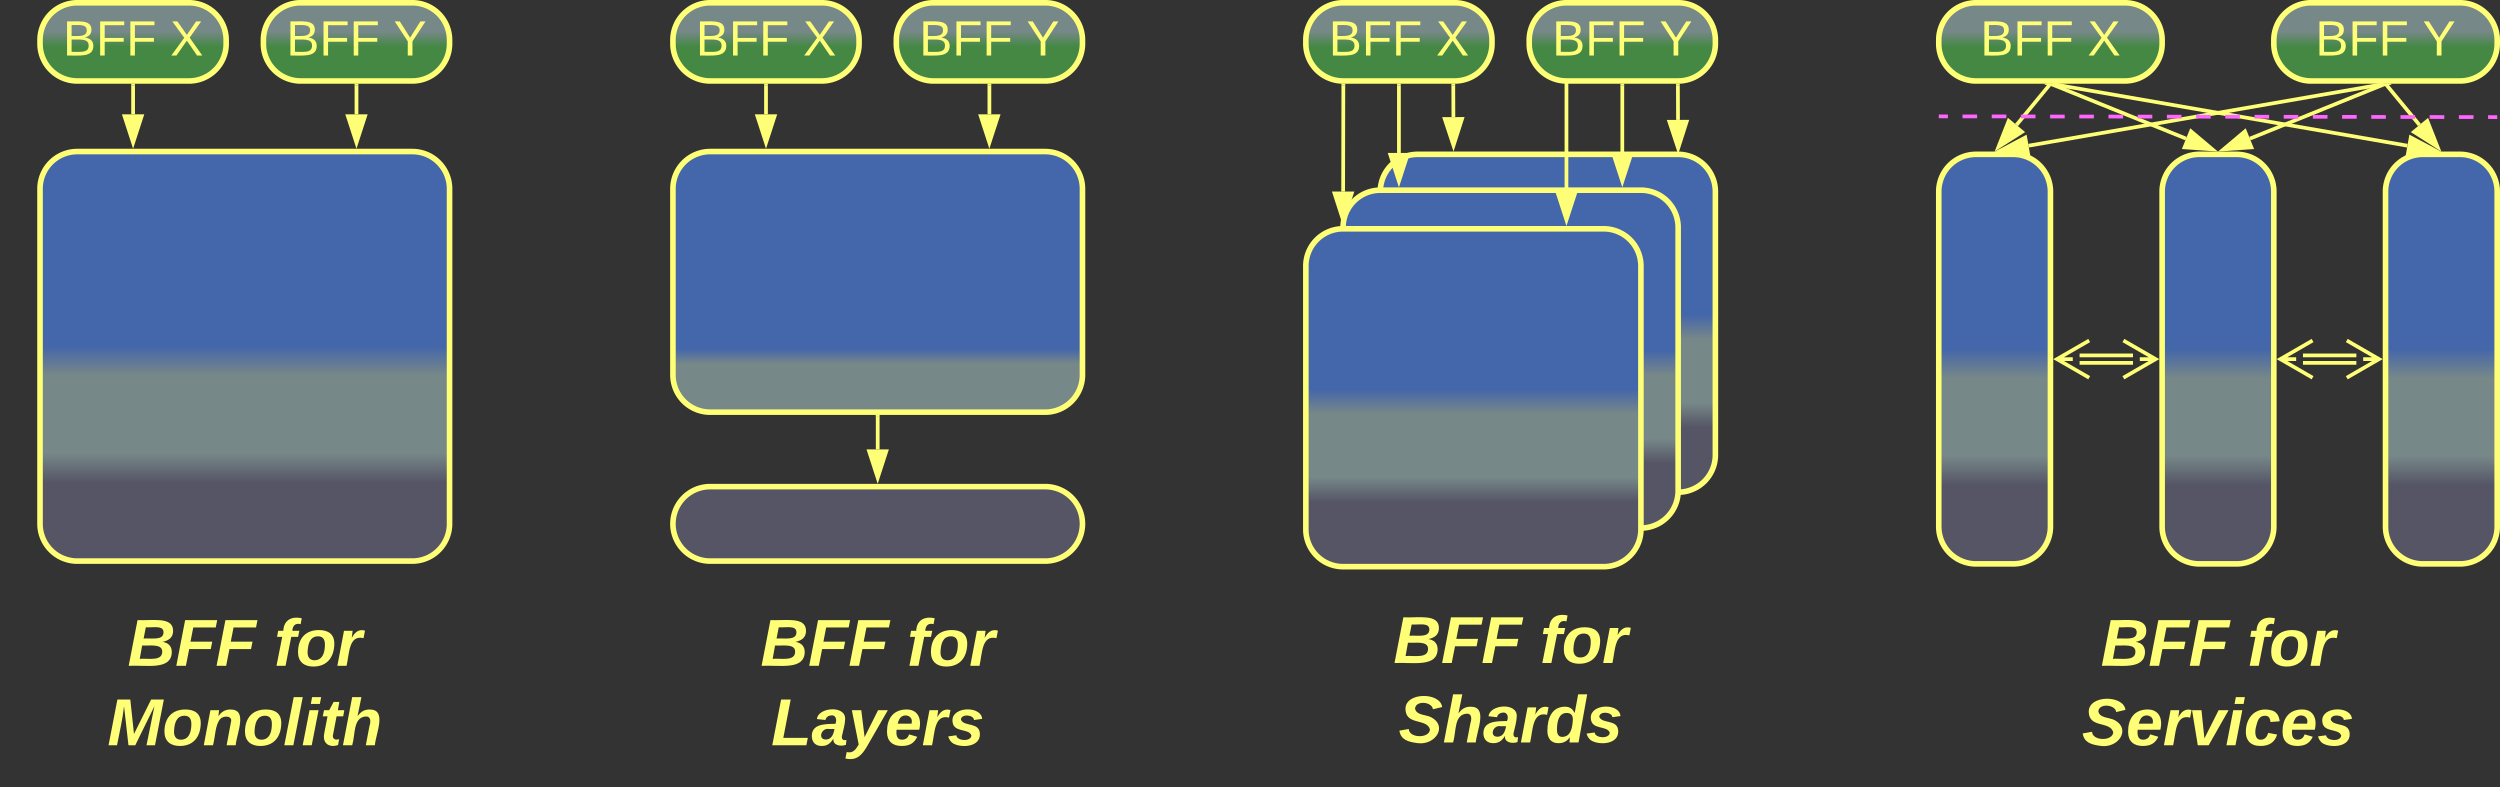 <svg xmlns="http://www.w3.org/2000/svg" xmlns:xlink="http://www.w3.org/1999/xlink" xmlns:lucid="lucid" width="1343" height="422.92"><rect width="100%" height="100%" fill="#333333" stroke="none"/><g transform="translate(-338.5 -477.083)" lucid:page-tab-id="0_0"><path d="M1380 580a20 20 0 0 1 20-20h20a20 20 0 0 1 20 20v180a20 20 0 0 1-20 20h-20a20 20 0 0 1-20-20z" stroke="#ff7" stroke-width="3" fill="url(#a)"/><path d="M1500 580a20 20 0 0 1 20-20h20a20 20 0 0 1 20 20v180a20 20 0 0 1-20 20h-20a20 20 0 0 1-20-20z" stroke="#ff7" stroke-width="3" fill="url(#b)"/><path d="M1620 580a20 20 0 0 1 20-20h20a20 20 0 0 1 20 20v180a20 20 0 0 1-20 20h-20a20 20 0 0 1-20-20z" stroke="#ff7" stroke-width="3" fill="url(#c)"/><path d="M1484.34 672h-28.68M1484.34 668h-28.68M1479.18 660l17.32 10-17.32 10m17.32-10h-8.5M1460.82 680l-17.32-10 17.32-10m-17.32 10h8.5M1604.34 672h-28.68M1604.34 668h-28.68M1599.18 660l17.32 10-17.32 10m17.32-10h-8.5M1580.82 680l-17.32-10 17.32-10m-17.32 10h8.5M1439.36 522.86l-17.6 21.36" stroke="#ff7" stroke-width="2" fill="none"/><path d="M1440.1 523.5l-1.5-1.25.14-.17h2.52z" stroke="#ff7" stroke-width=".05" fill="#ff7"/><path d="M1412.06 556l5.5-13.96 7.15 5.9z" stroke="#ff7" stroke-width="2" fill="#ff7"/><path d="M1620.64 522.86l17.6 21.36" stroke="#ff7" stroke-width="2" fill="none"/><path d="M1621.4 522.25l-1.5 1.25-1.16-1.42h2.52z" stroke="#ff7" stroke-width=".05" fill="#ff7"/><path d="M1647.94 556l-12.65-8.06 7.15-5.9z" stroke="#ff7" stroke-width="2" fill="#ff7"/><path d="M1619.07 522.46l-71.92 29.1" stroke="#ff7" stroke-width="2" fill="none"/><path d="M1619.4 523.37l-.5-1.3h3.7z" stroke="#ff7" stroke-width=".05" fill="#ff7"/><path d="M1533 557.3l11.48-9.66 3.48 8.6z" stroke="#ff7" stroke-width="2" fill="#ff7"/><path d="M360 578.5a20 20 0 0 1 20-20h180a20 20 0 0 1 20 20v180a20 20 0 0 1-20 20H380a20 20 0 0 1-20-20z" stroke="#ff7" stroke-width="3" fill="url(#d)"/><path d="M360 498.58a20 20 0 0 1 20-20h60a20 20 0 0 1 20 20v2a20 20 0 0 1-20 20h-60a20 20 0 0 1-20-20z" stroke="#ff7" stroke-width="3" fill="url(#e)"/><use xlink:href="#f" transform="matrix(1,0,0,1,365,483.583) translate(7.301 23.333)"/><use xlink:href="#g" transform="matrix(1,0,0,1,365,483.583) translate(64.931 23.333)"/><path d="M410 523.08v15.42" stroke="#ff7" stroke-width="2" fill="none"/><path d="M410.98 523.1h-1.96v-1.02h1.96z" stroke="#ff7" stroke-width=".05" fill="#ff7"/><path d="M410 553.76l-4.63-14.26h9.26z" stroke="#ff7" stroke-width="2" fill="#ff7"/><path d="M700 758.5a20 20 0 0 1 20-20h180a20 20 0 0 1 20 20 20 20 0 0 1-20 20H720a20 20 0 0 1-20-20z" stroke="#ff7" stroke-width="3" fill="#556"/><path d="M700 578.5a20 20 0 0 1 20-20h180a20 20 0 0 1 20 20v100a20 20 0 0 1-20 20H720a20 20 0 0 1-20-20z" stroke="#ff7" stroke-width="3" fill="url(#h)"/><path d="M810 718.5V701" stroke="#ff7" stroke-width="2" fill="none"/><path d="M810 733.76l-4.63-14.26h9.26z" stroke="#ff7" stroke-width="2" fill="#ff7"/><path d="M810.98 701.03H809V700H811z" stroke="#ff7" stroke-width=".05" fill="#ff7"/><path d="M340 804.5a6 6 0 0 1 6-6h248a6 6 0 0 1 6 6v88a6 6 0 0 1-6 6H346a6 6 0 0 1-6-6z" stroke="#ff7" stroke-opacity="0" stroke-width="3" fill="#788" fill-opacity="0"/><use xlink:href="#i" transform="matrix(1,0,0,1,345,803.5) translate(62.037 31.257)"/><use xlink:href="#j" transform="matrix(1,0,0,1,345,803.5) translate(140.753 31.257)"/><use xlink:href="#k" transform="matrix(1,0,0,1,345,803.5) translate(51.222 73.924)"/><path d="M700 804.5a6 6 0 0 1 6-6h208a6 6 0 0 1 6 6v88a6 6 0 0 1-6 6H706a6 6 0 0 1-6-6z" stroke="#ff7" stroke-opacity="0" stroke-width="3" fill="#788" fill-opacity="0"/><use xlink:href="#i" transform="matrix(1,0,0,1,705,803.5) translate(42.037 31.257)"/><use xlink:href="#j" transform="matrix(1,0,0,1,705,803.5) translate(120.753 31.257)"/><use xlink:href="#l" transform="matrix(1,0,0,1,705,803.5) translate(47.765 73.924)"/><path d="M1420 804.5a6 6 0 0 1 6-6h208a6 6 0 0 1 6 6v88a6 6 0 0 1-6 6h-208a6 6 0 0 1-6-6z" stroke="#ff7" stroke-opacity="0" stroke-width="3" fill="#788" fill-opacity="0"/><use xlink:href="#i" transform="matrix(1,0,0,1,1425,803.5) translate(42.037 31.257)"/><use xlink:href="#j" transform="matrix(1,0,0,1,1425,803.5) translate(120.753 31.257)"/><use xlink:href="#m" transform="matrix(1,0,0,1,1425,803.5) translate(31.914 73.924)"/><path d="M480 498.58a20 20 0 0 1 20-20h60a20 20 0 0 1 20 20v2a20 20 0 0 1-20 20h-60a20 20 0 0 1-20-20z" stroke="#ff7" stroke-width="3" fill="url(#n)"/><use xlink:href="#f" transform="matrix(1,0,0,1,485,483.583) translate(7.301 23.333)"/><use xlink:href="#o" transform="matrix(1,0,0,1,485,483.583) translate(64.931 23.333)"/><path d="M530 523.08v15.42" stroke="#ff7" stroke-width="2" fill="none"/><path d="M530.98 523.1H529v-1.02H531z" stroke="#ff7" stroke-width=".05" fill="#ff7"/><path d="M530 553.76l-4.63-14.26h9.26z" stroke="#ff7" stroke-width="2" fill="#ff7"/><path d="M750 523.08v15.42" stroke="#ff7" stroke-width="2" fill="none"/><path d="M750.98 523.1H749v-1.02H751z" stroke="#ff7" stroke-width=".05" fill="#ff7"/><path d="M750 553.76l-4.63-14.26h9.26z" stroke="#ff7" stroke-width="2" fill="#ff7"/><path d="M870 523.08v15.42" stroke="#ff7" stroke-width="2" fill="none"/><path d="M870.97 523.1h-1.95v-1.02H871z" stroke="#ff7" stroke-width=".05" fill="#ff7"/><path d="M869.98 553.76l-4.63-14.26h9.28z" stroke="#ff7" stroke-width="2" fill="#ff7"/><path d="M700 498.58a20 20 0 0 1 20-20h60a20 20 0 0 1 20 20v2a20 20 0 0 1-20 20h-60a20 20 0 0 1-20-20z" stroke="#ff7" stroke-width="3" fill="url(#p)"/><use xlink:href="#f" transform="matrix(1,0,0,1,705,483.583) translate(7.301 23.333)"/><use xlink:href="#g" transform="matrix(1,0,0,1,705,483.583) translate(64.931 23.333)"/><path d="M820 498.58a20 20 0 0 1 20-20h60a20 20 0 0 1 20 20v2a20 20 0 0 1-20 20h-60a20 20 0 0 1-20-20z" stroke="#ff7" stroke-width="3" fill="url(#q)"/><use xlink:href="#f" transform="matrix(1,0,0,1,825,483.583) translate(7.301 23.333)"/><use xlink:href="#o" transform="matrix(1,0,0,1,825,483.583) translate(64.931 23.333)"/><path d="M1380 498.58a20 20 0 0 1 20-20h80a20 20 0 0 1 20 20v2a20 20 0 0 1-20 20h-80a20 20 0 0 1-20-20z" stroke="#ff7" stroke-width="3" fill="url(#r)"/><use xlink:href="#f" transform="matrix(1,0,0,1,1385,483.583) translate(17.301 23.333)"/><use xlink:href="#g" transform="matrix(1,0,0,1,1385,483.583) translate(74.931 23.333)"/><path d="M1560 498.58a20 20 0 0 1 20-20h80a20 20 0 0 1 20 20v2a20 20 0 0 1-20 20h-80a20 20 0 0 1-20-20z" stroke="#ff7" stroke-width="3" fill="url(#s)"/><use xlink:href="#f" transform="matrix(1,0,0,1,1565,483.583) translate(17.301 23.333)"/><use xlink:href="#o" transform="matrix(1,0,0,1,1565,483.583) translate(74.931 23.333)"/><path d="M1619.02 522.25l-190.8 33.1" stroke="#ff7" stroke-width="2" fill="none"/><path d="M1623.12 522.53l-3.96.7-.2-1.15h4.1z" stroke="#ff7" stroke-width=".05" fill="#ff7"/><path d="M1413.2 557.95l13.25-7 1.6 9.13z" stroke="#ff7" stroke-width="2" fill="#ff7"/><path d="M1440.93 522.46l71.92 29.1" stroke="#ff7" stroke-width="2" fill="none"/><path d="M1440.6 523.37l-3.2-1.3h3.7z" stroke="#ff7" stroke-width=".05" fill="#ff7"/><path d="M1527 557.3l-14.96-1.07 3.48-8.6z" stroke="#ff7" stroke-width="2" fill="#ff7"/><path d="M1440.98 522.25l190.8 33.1" stroke="#ff7" stroke-width="2" fill="none"/><path d="M1440.84 523.22l-3.96-.7.07-.44h4.1z" stroke="#ff7" stroke-width=".05" fill="#ff7"/><path d="M1646.8 557.95l-14.84 2.13 1.6-9.14z" stroke="#ff7" stroke-width="2" fill="#ff7"/><path d="M1381 539.6h3.92m7.84 0h7.85m7.85.02h7.84m7.83.02h7.84m7.85.03h7.84m7.84.02h7.84m7.84 0l7.85.02m7.84 0l7.84.02m7.85 0l7.85.02m7.84 0l7.84.03m7.84 0h7.84m7.85.02h7.85m7.84.02h7.83m7.84.02h7.85m7.84.02h7.84m7.84.03l7.84.02m7.85 0l7.84.02m7.84 0l7.85.02m7.85 0l7.84.02m7.84 0l3.92.02M1381.03 539.6l-1.03-.02M1678.97 540h1.03" stroke="#f6f" stroke-width="2" fill="none"/><path d="M1080 580a20 20 0 0 1 20-20h140a20 20 0 0 1 20 20v141.5a20 20 0 0 1-20 20h-140a20 20 0 0 1-20-20z" stroke="#ff7" stroke-width="3" fill="url(#t)"/><path d="M1040 498.58a20 20 0 0 1 20-20h60a20 20 0 0 1 20 20v2a20 20 0 0 1-20 20h-60a20 20 0 0 1-20-20z" stroke="#ff7" stroke-width="3" fill="url(#u)"/><use xlink:href="#f" transform="matrix(1,0,0,1,1045,483.583) translate(7.301 23.333)"/><use xlink:href="#g" transform="matrix(1,0,0,1,1045,483.583) translate(64.931 23.333)"/><path d="M1119.2 523.08l.06 16.92" stroke="#ff7" stroke-width="2" fill="none"/><path d="M1120.17 523.1h-1.95v-1.02H1120.16z" stroke="#ff7" stroke-width=".05" fill="#ff7"/><path d="M1119.32 555.26l-4.7-14.24 9.28-.04z" stroke="#ff7" stroke-width="2" fill="#ff7"/><path d="M1020 803a6 6 0 0 1 6-6h248a6 6 0 0 1 6 6v88a6 6 0 0 1-6 6h-248a6 6 0 0 1-6-6z" stroke="#ff7" stroke-opacity="0" stroke-width="3" fill="#788" fill-opacity="0"/><use xlink:href="#i" transform="matrix(1,0,0,1,1025,802) translate(62.037 31.257)"/><use xlink:href="#j" transform="matrix(1,0,0,1,1025,802) translate(140.753 31.257)"/><use xlink:href="#v" transform="matrix(1,0,0,1,1025,802) translate(64.852 73.924)"/><path d="M1160 498.58a20 20 0 0 1 20-20h60a20 20 0 0 1 20 20v2a20 20 0 0 1-20 20h-60a20 20 0 0 1-20-20z" stroke="#ff7" stroke-width="3" fill="url(#w)"/><use xlink:href="#f" transform="matrix(1,0,0,1,1165,483.583) translate(7.301 23.333)"/><use xlink:href="#o" transform="matrix(1,0,0,1,1165,483.583) translate(64.931 23.333)"/><path d="M1239.86 523.08l.07 18.42" stroke="#ff7" stroke-width="2" fill="none"/><path d="M1240.84 523.1h-1.95l-.02-1.02h1.18l.77-.06z" stroke="#ff7" stroke-width=".05" fill="#ff7"/><path d="M1240 556.76l-4.7-14.24 9.27-.04z" stroke="#ff7" stroke-width="2" fill="#ff7"/><path d="M1060 599.25a20 20 0 0 1 20-20h140a20 20 0 0 1 20 20v141.5a20 20 0 0 1-20 20h-140a20 20 0 0 1-20-20z" stroke="#ff7" stroke-width="3" fill="url(#x)"/><path d="M1040 620a20 20 0 0 1 20-20h140a20 20 0 0 1 20 20v141.5a20 20 0 0 1-20 20h-140a20 20 0 0 1-20-20z" stroke="#ff7" stroke-width="3" fill="url(#y)"/><path d="M1210 523.08v36.17" stroke="#ff7" stroke-width="2" fill="none"/><path d="M1210.97 523.1h-1.94v-1.02h1.94z" stroke="#ff7" stroke-width=".05" fill="#ff7"/><path d="M1210 574.5l-4.63-14.25h9.27z" stroke="#ff7" stroke-width="2" fill="#ff7"/><path d="M1090 523.08v36.17" stroke="#ff7" stroke-width="2" fill="none"/><path d="M1090.97 523.1h-1.94v-1.02h1.94z" stroke="#ff7" stroke-width=".05" fill="#ff7"/><path d="M1090 574.5l-4.63-14.25h9.27z" stroke="#ff7" stroke-width="2" fill="#ff7"/><path d="M1180 521v59M1180 521.03V520" stroke="#ff7" stroke-width="2" fill="none"/><path d="M1180 595.26l-4.63-14.26h9.27z" stroke="#ff7" stroke-width="2" fill="#ff7"/><path d="M1060.14 523.08l-.1 56.92" stroke="#ff7" stroke-width="2" fill="none"/><path d="M1059.94 522.08h1.18v1.03h-1.95v-1.08z" stroke="#ff7" stroke-width=".05" fill="#ff7"/><path d="M1060 595.26l-4.6-14.27h9.27z" stroke="#ff7" stroke-width="2" fill="#ff7"/><defs><linearGradient gradientUnits="userSpaceOnUse" id="a" x1="1380" y1="780" x2="1380" y2="560"><stop offset="19.2%" stop-color="#556"/><stop offset="26.45%" stop-color="#788"/><stop offset="45.29%" stop-color="#788"/><stop offset="52.54%" stop-color="#46a"/></linearGradient><linearGradient gradientUnits="userSpaceOnUse" id="b" x1="1500" y1="780" x2="1500" y2="560"><stop offset="19.2%" stop-color="#556"/><stop offset="26.45%" stop-color="#788"/><stop offset="45.29%" stop-color="#788"/><stop offset="52.54%" stop-color="#46a"/></linearGradient><linearGradient gradientUnits="userSpaceOnUse" id="c" x1="1620" y1="780" x2="1620" y2="560"><stop offset="19.2%" stop-color="#556"/><stop offset="26.45%" stop-color="#788"/><stop offset="45.29%" stop-color="#788"/><stop offset="52.54%" stop-color="#46a"/></linearGradient><linearGradient gradientUnits="userSpaceOnUse" id="d" x1="360" y1="778.5" x2="360" y2="558.5"><stop offset="19.2%" stop-color="#556"/><stop offset="26.45%" stop-color="#788"/><stop offset="45.29%" stop-color="#788"/><stop offset="52.54%" stop-color="#46a"/></linearGradient><linearGradient gradientUnits="userSpaceOnUse" id="e" x1="360" y1="478.58" x2="360" y2="520.58"><stop offset="36.79%" stop-color="#788"/><stop offset="56.07%" stop-color="#484"/></linearGradient><path d="M160-131c35 5 61 23 61 61C221 17 115-2 30 0v-248c76 3 177-17 177 60 0 33-19 50-47 57zm-97-11c50-1 110 9 110-42 0-47-63-36-110-37v79zm0 115c55-2 124 14 124-45 0-56-70-42-124-44v89" id="z" fill="#ff7"/><path d="M63-220v92h138v28H63V0H30v-248h175v28H63" id="A" fill="#ff7"/><g id="f"><use transform="matrix(0.074,0,0,0.074,0,0)" xlink:href="#z"/><use transform="matrix(0.074,0,0,0.074,17.778,0)" xlink:href="#A"/><use transform="matrix(0.074,0,0,0.074,34,0)" xlink:href="#A"/></g><path d="M195 0l-74-108L45 0H8l94-129-87-119h37l69 98 67-98h37l-84 118L233 0h-38" id="B" fill="#ff7"/><use transform="matrix(0.074,0,0,0.074,0,0)" xlink:href="#B" id="g"/><linearGradient gradientUnits="userSpaceOnUse" id="h" x1="700" y1="698.5" x2="700" y2="558.5"><stop offset="18.48%" stop-color="#788"/><stop offset="24.28%" stop-color="#46a"/></linearGradient><path d="M240-76C239 26 104-5 6 0l48-248c79 4 193-21 193 58 0 38-25 53-57 60 29 5 49 21 50 54zm-45-106c0-40-58-24-96-27l-12 61c45-3 108 12 108-34zm-7 105c0-44-65-31-109-33L66-38c51-3 122 14 122-39" id="C" fill="#ff7"/><path d="M98-208l-15 77h118l-8 40H76L58 0H6l48-248h174l-8 40H98" id="D" fill="#ff7"/><g id="i"><use transform="matrix(0.099,0,0,0.099,0,0)" xlink:href="#C"/><use transform="matrix(0.099,0,0,0.099,25.58,0)" xlink:href="#D"/><use transform="matrix(0.099,0,0,0.099,47.21,0)" xlink:href="#D"/></g><path d="M93-157L62 0H13l31-157H16l6-33h28c2-54 40-81 100-68l-6 32c-29-8-44 9-45 36h38l-7 33H93" id="E" fill="#ff7"/><path d="M124-194c51 0 84 22 84 74C207-44 167 4 94 4 43 4 11-23 11-74c0-74 41-120 113-120zM99-30c46 0 58-42 58-86 0-27-11-44-37-44-44 0-55 40-57 84-1 27 10 45 36 46" id="F" fill="#ff7"/><path d="M84-151c13-25 34-51 72-40l-8 41C67-170 71-64 56 0H6l36-190h47" id="G" fill="#ff7"/><g id="j"><use transform="matrix(0.099,0,0,0.099,0,0)" xlink:href="#E"/><use transform="matrix(0.099,0,0,0.099,11.753,0)" xlink:href="#F"/><use transform="matrix(0.099,0,0,0.099,33.383,0)" xlink:href="#G"/></g><path d="M212 0l43-212L151 0h-37L90-212C82-137 65-70 52 0H6l48-248h70l20 187 93-187h69L258 0h-46" id="H" fill="#ff7"/><path d="M151-194c95 0 34 128 28 194h-49l25-134c0-29-45-25-59-9C67-111 69-48 56 0H6l36-190h47l-4 32c15-20 33-36 66-36" id="I" fill="#ff7"/><path d="M6 0l51-261h49L55 0H6" id="J" fill="#ff7"/><path d="M50-224l7-37h49l-7 37H50zM6 0l37-190h49L55 0H6" id="K" fill="#ff7"/><path d="M72-63c-8 23 5 39 32 30L98-1C54 14 12-6 23-64l18-93H15l7-33h28l24-45h31l-8 45h35l-6 33H90" id="L" fill="#ff7"/><path d="M150-105c8-23 8-54-22-51-68 7-54 98-72 156H6l50-261h50L85-158c15-20 33-36 66-36 95 0 34 128 28 194h-49" id="M" fill="#ff7"/><g id="k"><use transform="matrix(0.099,0,0,0.099,0,0)" xlink:href="#H"/><use transform="matrix(0.099,0,0,0.099,29.531,0)" xlink:href="#F"/><use transform="matrix(0.099,0,0,0.099,51.16,0)" xlink:href="#I"/><use transform="matrix(0.099,0,0,0.099,72.79,0)" xlink:href="#F"/><use transform="matrix(0.099,0,0,0.099,94.42,0)" xlink:href="#J"/><use transform="matrix(0.099,0,0,0.099,104.296,0)" xlink:href="#K"/><use transform="matrix(0.099,0,0,0.099,114.173,0)" xlink:href="#L"/><use transform="matrix(0.099,0,0,0.099,125.926,0)" xlink:href="#M"/></g><path d="M6 0l48-248h52L66-40h133l-8 40H6" id="N" fill="#ff7"/><path d="M166-52c-4 17 5 29 24 23l-3 27c-30 11-74 1-67-34C105-15 91 4 56 4 23 4 3-15 2-49c0-64 63-67 128-67 10-22 3-53-29-45-13 3-22 10-25 24l-46-5c5-64 156-77 153 0-1 33-11 60-17 90zM97-88c-44-9-64 57-19 57 31 0 42-28 47-57H97" id="O" fill="#ff7"/><path d="M100 10C77 47 50 87-15 72l7-35c37 9 51-18 65-41L20-190h51L89-44l73-146h53" id="P" fill="#ff7"/><path d="M114-194c63-2 87 48 72 110H63c-3 28 1 55 31 54 21-1 32-13 37-29l44 13C160-14 137 4 91 4 41 4 11-22 11-73c0-71 33-119 103-121zm30 77c14-47-50-61-67-22-3 6-6 13-8 22h75" id="Q" fill="#ff7"/><path d="M144-137c-1-29-70-35-71-2 16 41 103 10 103 80C176 9 79 16 32-9 18-17 9-31 4-48l44-6c3 32 80 36 82 1-15-42-103-11-103-82 0-77 157-79 161-8" id="R" fill="#ff7"/><g id="l"><use transform="matrix(0.099,0,0,0.099,0,0)" xlink:href="#N"/><use transform="matrix(0.099,0,0,0.099,21.63,0)" xlink:href="#O"/><use transform="matrix(0.099,0,0,0.099,41.383,0)" xlink:href="#P"/><use transform="matrix(0.099,0,0,0.099,61.136,0)" xlink:href="#Q"/><use transform="matrix(0.099,0,0,0.099,80.889,0)" xlink:href="#G"/><use transform="matrix(0.099,0,0,0.099,94.716,0)" xlink:href="#R"/></g><path d="M178-136c88 48 22 151-73 140C49-3 12-15 4-64l51-9c1 50 111 53 115 3-16-63-132-20-133-112 0-93 190-91 199-10l-50 12c-4-41-93-50-97-4 7 38 59 32 89 48" id="S" fill="#ff7"/><path d="M109 0H50L19-190h51L86-37l77-153h54" id="T" fill="#ff7"/><path d="M67-101c-8 29-7 73 27 71 23-2 32-16 39-37l48 9C170-19 141 4 91 4 36 4 7-28 12-86c6-75 61-124 140-103 26 7 40 29 43 59l-50 4c-1-20-9-34-29-34-35 0-41 29-49 59" id="U" fill="#ff7"/><g id="m"><use transform="matrix(0.099,0,0,0.099,0,0)" xlink:href="#S"/><use transform="matrix(0.099,0,0,0.099,23.704,0)" xlink:href="#Q"/><use transform="matrix(0.099,0,0,0.099,43.457,0)" xlink:href="#G"/><use transform="matrix(0.099,0,0,0.099,57.284,0)" xlink:href="#T"/><use transform="matrix(0.099,0,0,0.099,77.037,0)" xlink:href="#K"/><use transform="matrix(0.099,0,0,0.099,86.914,0)" xlink:href="#U"/><use transform="matrix(0.099,0,0,0.099,106.667,0)" xlink:href="#Q"/><use transform="matrix(0.099,0,0,0.099,126.42,0)" xlink:href="#R"/></g><linearGradient gradientUnits="userSpaceOnUse" id="n" x1="480" y1="478.58" x2="480" y2="520.58"><stop offset="36.79%" stop-color="#788"/><stop offset="56.07%" stop-color="#484"/></linearGradient><path d="M137-103V0h-34v-103L8-248h37l75 118 75-118h37" id="V" fill="#ff7"/><use transform="matrix(0.074,0,0,0.074,0,0)" xlink:href="#V" id="o"/><linearGradient gradientUnits="userSpaceOnUse" id="p" x1="700" y1="478.58" x2="700" y2="520.58"><stop offset="36.79%" stop-color="#788"/><stop offset="56.07%" stop-color="#484"/></linearGradient><linearGradient gradientUnits="userSpaceOnUse" id="q" x1="820" y1="478.58" x2="820" y2="520.58"><stop offset="36.79%" stop-color="#788"/><stop offset="56.07%" stop-color="#484"/></linearGradient><linearGradient gradientUnits="userSpaceOnUse" id="r" x1="1380" y1="478.58" x2="1380" y2="520.58"><stop offset="36.79%" stop-color="#788"/><stop offset="56.07%" stop-color="#484"/></linearGradient><linearGradient gradientUnits="userSpaceOnUse" id="s" x1="1560" y1="478.58" x2="1560" y2="520.58"><stop offset="36.79%" stop-color="#788"/><stop offset="56.07%" stop-color="#484"/></linearGradient><linearGradient gradientUnits="userSpaceOnUse" id="t" x1="1080" y1="741.5" x2="1080" y2="560"><stop offset="19.2%" stop-color="#556"/><stop offset="26.45%" stop-color="#788"/><stop offset="45.29%" stop-color="#788"/><stop offset="52.54%" stop-color="#46a"/></linearGradient><linearGradient gradientUnits="userSpaceOnUse" id="u" x1="1040" y1="478.58" x2="1040" y2="520.58"><stop offset="36.79%" stop-color="#788"/><stop offset="56.07%" stop-color="#484"/></linearGradient><path d="M132-28C118-9 101 4 69 4 30 4 10-23 10-62c0-70 24-129 92-132 31-1 47 14 56 35l19-102h49L179 0h-49zM62-69c0 22 7 39 29 39 45-2 54-45 57-90 2-27-10-40-33-40-44 0-53 48-53 91" id="W" fill="#ff7"/><g id="v"><use transform="matrix(0.099,0,0,0.099,0,0)" xlink:href="#S"/><use transform="matrix(0.099,0,0,0.099,23.704,0)" xlink:href="#M"/><use transform="matrix(0.099,0,0,0.099,45.333,0)" xlink:href="#O"/><use transform="matrix(0.099,0,0,0.099,65.086,0)" xlink:href="#G"/><use transform="matrix(0.099,0,0,0.099,78.914,0)" xlink:href="#W"/><use transform="matrix(0.099,0,0,0.099,100.543,0)" xlink:href="#R"/></g><linearGradient gradientUnits="userSpaceOnUse" id="w" x1="1160" y1="478.58" x2="1160" y2="520.58"><stop offset="36.79%" stop-color="#788"/><stop offset="56.07%" stop-color="#484"/></linearGradient><linearGradient gradientUnits="userSpaceOnUse" id="x" x1="1060" y1="760.75" x2="1060" y2="579.25"><stop offset="19.2%" stop-color="#556"/><stop offset="26.45%" stop-color="#788"/><stop offset="45.29%" stop-color="#788"/><stop offset="52.54%" stop-color="#46a"/></linearGradient><linearGradient gradientUnits="userSpaceOnUse" id="y" x1="1040" y1="781.5" x2="1040" y2="600"><stop offset="19.2%" stop-color="#556"/><stop offset="26.45%" stop-color="#788"/><stop offset="45.29%" stop-color="#788"/><stop offset="52.54%" stop-color="#46a"/></linearGradient></defs></g></svg>
